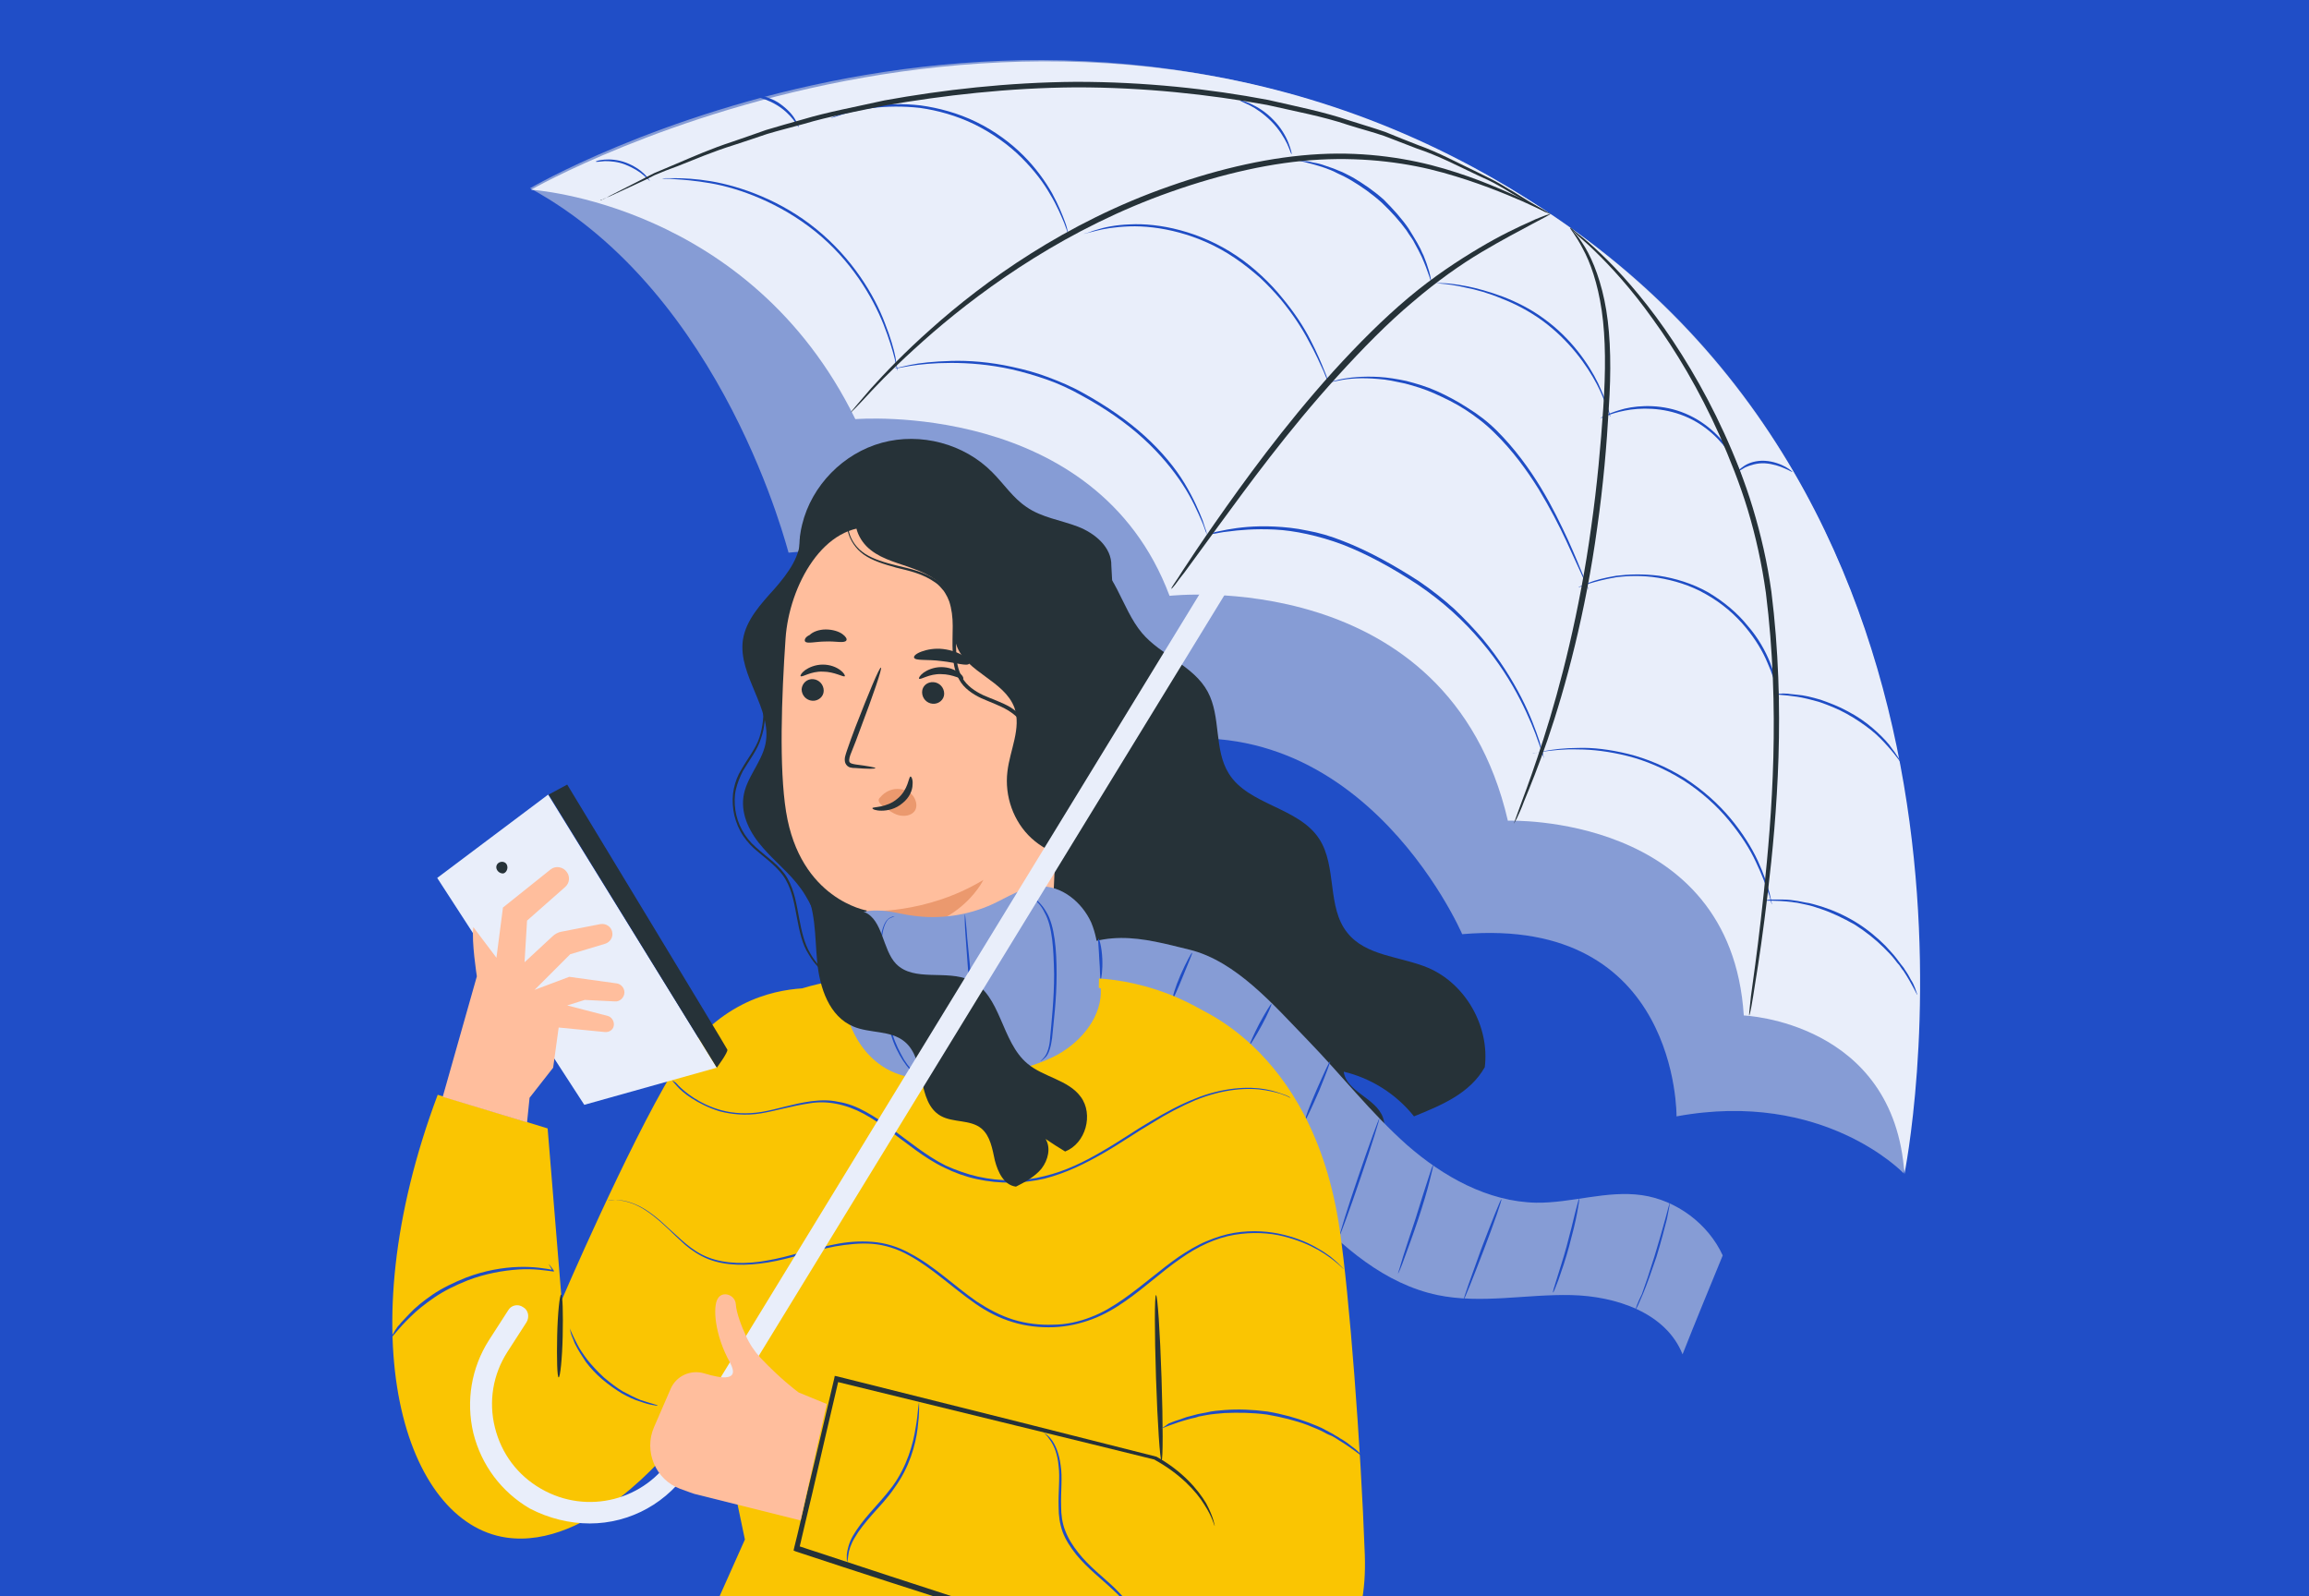 <svg width="460" height="318" viewBox="0 0 460 318" fill="none" xmlns="http://www.w3.org/2000/svg">
<rect x="0" y="0" width="460" height="318" fill="#808080" stroke="none"/>
<g clip-path="url(#clip0_106_1237)">
<rect width="460" height="318" fill="#204EC7"/>
<g clip-path="url(#clip1_106_1237)">
<path d="M105.6 37.5C105.6 37.5 207.6 -22.2 306.4 41C405.2 104.2 379.2 233.7 379.2 233.7C379.2 233.7 363.3 217 334 222.4C334 222.4 334.5 182.4 291.3 186.1C291.3 186.1 269.6 135.6 222.6 149.5C222.6 149.5 213.8 104.4 157.1 110.1C157 110.1 144.4 58.6 105.6 37.5Z" fill="#8FA6E3"/>
<g opacity="0.4">
<g opacity="0.4">
<path opacity="0.4" d="M105.6 37.5C105.6 37.5 207.6 -22.2 306.4 41C405.2 104.2 379.2 233.7 379.2 233.7C379.2 233.7 363.3 217 334 222.4C334 222.4 334.5 182.4 291.3 186.1C291.3 186.1 269.6 135.6 222.6 149.5C222.6 149.5 213.8 104.4 157.1 110.1C157 110.1 144.4 58.6 105.6 37.5Z" fill="black"/>
</g>
</g>
<path d="M295.8 212.6C296.8 204.5 292 196 284.5 192.8C279 190.5 272.1 190.5 268.4 185.8C264.3 180.7 266.4 172.6 262.8 167.1C258.7 160.8 248.7 160.4 244.8 154.1C241.8 149.3 243.3 142.8 240.6 137.8C237.8 132.6 231.3 130.6 227.5 126.1C223.3 121.1 222.2 113.1 216.3 110.4C212.9 108.8 208.8 109.6 205.6 111.5C202.4 113.4 199.9 116.2 197.4 119.1C187.5 130.4 177.6 141.6 167.8 152.9C167 153.8 166.1 154.8 165.8 156C164.8 159.3 167.8 162.3 170.2 164.8C176.1 171 179.8 179.2 180.6 187.7C181.1 193 180.8 199.3 184.9 202.7C188.1 205.3 193.1 205.2 195.9 208.3C199.9 212.7 196.7 219.8 197.7 225.7C198.7 231.2 203.5 235.2 208.5 237.7C213.5 240.2 219 241.7 223.6 244.8C228.2 247.9 232 253.4 230.8 258.8C240.8 254 250 247.6 258 240C255.6 236.5 253.2 233.1 250.9 229.6C255.1 232.2 259.3 234.9 263.6 237.5C265.3 234.5 268.6 233 271.4 231.1C274.2 229.1 276.7 225.8 275.5 222.6C274.1 218.7 268.2 217.5 267.7 213.5C273.2 214.8 278.2 218 281.7 222.4C287.1 220.2 292.8 217.9 295.8 212.6Z" fill="#263238"/>
<path d="M209.2 192.1C219.1 184.3 227.6 186.9 237 189.2C246.3 191.5 253.8 200.3 260.5 207.2C267.2 214.1 273.1 221.7 280.3 228.1C287.5 234.4 296.4 239.4 306 239.6C313.1 239.7 320.1 237.1 327.1 238.1C334 239.1 340.3 243.8 343.2 250.1C340.5 256.7 337.8 263.2 335.2 269.8C331.9 261.5 321.9 258.2 313 258C304.1 257.8 295.1 259.8 286.4 258C275.9 255.8 267.4 248.4 260.1 240.6C252.8 232.8 246.2 224.1 237.3 218.2C228.4 212.2 216.5 209.4 207 214.4" fill="#8FA6E3"/>
<g opacity="0.4">
<g opacity="0.4">
<path opacity="0.4" d="M209.2 192.1C219.1 184.3 227.6 186.9 237 189.2C246.3 191.5 253.8 200.3 260.5 207.2C267.2 214.1 273.1 221.7 280.3 228.1C287.5 234.4 296.4 239.4 306 239.6C313.1 239.7 320.1 237.1 327.1 238.1C334 239.1 340.3 243.8 343.2 250.1C340.5 256.7 337.8 263.2 335.2 269.8C331.9 261.5 321.9 258.2 313 258C304.1 257.8 295.1 259.8 286.4 258C275.9 255.8 267.4 248.4 260.1 240.6C252.8 232.8 246.2 224.1 237.3 218.2C228.4 212.2 216.5 209.4 207 214.4" fill="black"/>
</g>
</g>
<path d="M325.9 260.8C326 260.8 326.5 259.7 327.3 257.8C328.1 255.9 329 253.3 330 250.4C330.9 247.5 331.6 244.7 332.1 242.8C332.5 240.8 332.7 239.6 332.7 239.6C332.6 239.6 332.3 240.8 331.8 242.7C331.3 244.6 330.5 247.3 329.6 250.3C328.7 253.2 327.8 255.9 327.1 257.8C326.2 259.6 325.8 260.8 325.9 260.8Z" fill="#1F4DC5"/>
<path d="M309.399 257.5C309.499 257.5 309.899 256.5 310.499 254.9C311.099 253.2 311.899 250.9 312.599 248.3C313.299 245.7 313.899 243.3 314.199 241.6C314.499 239.9 314.699 238.8 314.599 238.8C314.499 238.8 314.299 239.8 313.799 241.6C313.399 243.3 312.799 245.7 312.099 248.3C311.399 250.9 310.599 253.2 310.099 254.9C309.599 256.4 309.299 257.5 309.399 257.5Z" fill="#1F4DC5"/>
<path d="M291.6 258.9C291.7 259 293.5 254.5 295.6 249C297.7 243.5 299.3 238.9 299.1 238.9C299 238.8 297.2 243.3 295.1 248.8C293.1 254.3 291.5 258.8 291.6 258.9Z" fill="#1F4DC5"/>
<path d="M278.5 253.7C278.6 253.7 279.1 252.6 279.8 250.6C280.5 248.7 281.5 246 282.5 243C283.5 240 284.3 237.3 284.8 235.3C285.3 233.3 285.6 232.1 285.5 232.1C285.4 232.1 285 233.3 284.4 235.2C283.7 237.3 282.9 239.9 282 242.8C281 245.7 280.2 248.3 279.5 250.4C278.9 252.5 278.5 253.7 278.5 253.7Z" fill="#1F4DC5"/>
<path d="M266.9 246.1C267 246.1 268.9 241 271.1 234.5C273.3 228.1 274.9 222.8 274.8 222.8C274.7 222.8 272.8 227.9 270.6 234.4C268.4 240.8 266.8 246.1 266.9 246.1Z" fill="#1F4DC5"/>
<path d="M260.1 223C260.2 223.1 261.4 220.5 262.8 217.3C264.1 214.1 265.1 211.5 265 211.4C264.9 211.3 263.7 213.9 262.3 217.1C260.9 220.3 259.9 222.9 260.1 223Z" fill="#1F4DC5"/>
<path d="M249 208.1C249.1 208.2 250.2 206.4 251.4 204.2C252.6 202 253.4 200.1 253.3 200C253.2 199.9 252.1 201.7 250.9 203.9C249.7 206.2 248.9 208.1 249 208.1Z" fill="#1F4DC5"/>
<path d="M233.7 198.9C233.8 198.9 234.7 196.9 235.7 194.4C236.7 191.9 237.6 189.9 237.5 189.8C237.4 189.7 236.3 191.7 235.2 194.2C234.1 196.7 233.5 198.8 233.7 198.9Z" fill="#1F4DC5"/>
<path d="M219.299 195.1C219.399 195.1 219.7 193.3 219.6 191C219.5 188.7 218.999 186.9 218.799 187C218.699 187 218.899 188.8 218.999 191.1C219.199 193.3 219.099 195.1 219.299 195.1Z" fill="#1F4DC5"/>
<path d="M231 289.7L245.9 205.7C231.8 194.1 216.6 194.9 216.6 194.9L167.5 195.3C167.5 195.3 164.4 195.5 159.8 196.9C153.8 197.3 142.5 199.6 134 213.6C125 228.5 111.9 259 111.9 259L109.1 224.8L87.2 218.1C69 266.6 80.7 303.3 100.8 306.3C117.5 308.8 133.7 288.5 133.7 288.5L141.8 274.6L143.6 283.8L148.4 306.7L130.9 345.9C137 345.9 141.1 346.2 148.7 345.9H242.4C241.7 338.8 232.7 329.9 232.7 329.9C226.3 318.9 228 302.3 231 289.7Z" fill="#FAC502"/>
<path d="M111.3 274.4C111.6 274.4 112 270.7 112.1 266.2C112.2 261.6 112.1 257.9 111.8 257.9C111.5 257.9 111.1 261.6 111 266.1C110.9 270.7 111 274.4 111.3 274.4Z" fill="#263238"/>
<g opacity="0.2">
<g opacity="0.2">
<g opacity="0.2">
<path opacity="0.2" d="M235.6 333C236 333.1 238 336 237.4 337.3C236.9 338.6 235.4 339.3 234 339.3C232.6 339.4 231.3 338.9 229.9 338.5C214.2 333.2 198.6 327.8 182.9 322.5C175.7 320.1 168.6 317.6 161.4 315.2C158.9 314.4 156.1 313.1 155.6 310.6C155.4 309.8 155.6 308.9 155.3 308.2C154.9 307 153.6 306.2 152.4 305.8C151.2 305.4 149.9 305.1 148.8 304.3C147.8 303.5 147 301 147.7 299.9C147.6 300.1 155.5 301 159.4 303C159.1 304.6 158.1 308.6 158.1 308.6C158.1 308.6 162.3 309.7 163.8 310.3C188.8 320.2 210.7 324.5 235.6 333Z" fill="black"/>
</g>
</g>
</g>
<path d="M109.2 158.3L142.8 212.7L116.4 220.1L87.1 174.9L109.2 158.3Z" fill="#E9EEFA"/>
<path d="M111.3 204.7L110.2 212.7L105.5 218.7L105 223.6L88.2 218.5L95 194.5C95 194.5 93.9 187.5 94.3 184.7L98.9 190.8L100.2 180.8L109.7 173.2C110.7 172.4 112.2 172.7 112.9 173.7C113.6 174.6 113.5 175.9 112.6 176.7L105 183.4L104.5 191.7L110 186.6C110.5 186.1 111.2 185.7 111.9 185.6L119.6 184.1C120.8 183.9 121.9 184.7 122 185.9C122.1 186.8 121.5 187.7 120.6 188L113.6 190.1L106.5 197.2L113.4 194.6L122.8 195.9C123.7 196 124.4 196.8 124.4 197.7C124.4 198.7 123.5 199.6 122.5 199.5L116.5 199.2L113 200.3L121.1 202.4C121.8 202.6 122.3 203.3 122.3 204.1C122.3 205 121.5 205.7 120.5 205.6L111.3 204.7Z" fill="#FFBE9D"/>
<path d="M142.8 212.7C142.8 212.7 145.1 209.6 144.9 209.1C144.7 208.6 113 156.3 113 156.3L109.3 158.3L142.8 212.7Z" fill="#263238"/>
<path d="M100.8 172C100.2 171.4 99.1 171.7 98.9 172.5C98.7 173.3 99.5 174.1 100.3 174C101 173.8 101.4 172.7 100.8 172Z" fill="#263238"/>
<path d="M236.5 200C236.5 200 261.5 207.6 266.9 245C268.8 257.9 271.1 287.7 271.9 309.8C272.4 324.3 267 332.5 258.3 335.5C253.7 337.1 248.7 336.9 244 335.5L158.4 308.9L165.8 273L230.2 290.3L228.6 263.7L236.5 200Z" fill="#FAC502"/>
<path d="M242 304C242 304 241.8 302.3 240.3 299.5C238.7 296.8 235.6 293.1 230.4 290.2C215.9 286.5 193.2 280.8 166.8 274.2L166.3 274.1L166.2 274.6C164.5 281.9 162.7 289.5 160.8 297.4C159.9 301.2 159.1 304.9 158.2 308.4L158.1 308.9L158.6 309.1C184.3 317.6 207.3 324.8 223.8 329.8C232.1 332.3 238.7 334.2 243.4 335.5C245.6 336.1 247.4 336.6 248.7 336.9C249.3 337 249.7 337.1 250.1 337.2C250.4 337.3 250.6 337.3 250.6 337.3C250.6 337.3 250.5 337.2 250.1 337.1C249.7 337 249.3 336.8 248.7 336.7C247.4 336.3 245.7 335.8 243.4 335.1C238.7 333.6 232.1 331.6 223.9 329C207.4 323.8 184.5 316.4 158.8 307.9L159.2 308.6C160 305.1 160.9 301.4 161.8 297.6C163.6 289.7 165.4 282.1 167.1 274.8L166.4 275.2C192.9 281.7 215.6 287.2 230.1 290.8H230C235.1 293.6 238.3 297.1 239.9 299.7C241.6 302.3 241.9 304 242 304Z" fill="#263238"/>
<path d="M230.3 258C230 258 230 265.4 230.3 274.5C230.6 283.6 231.1 291 231.4 291C231.7 291 231.7 283.6 231.4 274.5C231.1 265.3 230.6 257.9 230.3 258Z" fill="#263238"/>
<path d="M121.1 239.2C121.1 239.2 121.7 239.1 122.7 239.1C123.8 239.1 125.4 239.4 127.2 240.3C129 241.2 131 242.8 133.1 244.8C134.1 245.8 135.3 246.9 136.5 248C137.8 249.1 139.3 250.1 141 250.8C144.5 252.2 148.7 252.2 153 251.5C157.3 250.8 161.7 249.2 166.4 248.3C168.8 247.9 171.3 247.6 173.8 247.8C176.3 248 178.8 248.8 181.1 250.1C185.7 252.6 189.7 256.5 194.3 259.7C196.6 261.3 199.1 262.6 201.8 263.4C204.4 264.2 207.2 264.5 209.9 264.4C212.6 264.3 215.2 263.7 217.6 262.8C220 261.9 222.2 260.6 224.2 259.2C228.2 256.4 231.6 253.2 235.1 250.8C238.6 248.3 242.3 246.6 245.9 246C249.5 245.4 252.9 245.6 255.7 246.3C258.5 247 260.8 248 262.6 249C266.2 251.1 267.6 252.9 267.7 252.8C267.7 252.8 267.6 252.7 267.4 252.5C267.2 252.3 266.9 252 266.5 251.6C266.1 251.2 265.6 250.8 265 250.3C264.3 249.8 263.6 249.3 262.7 248.8C260.9 247.7 258.6 246.7 255.8 246C253 245.3 249.6 245 245.9 245.6C244.1 245.9 242.2 246.5 240.3 247.3C238.4 248.1 236.6 249.2 234.8 250.4C231.2 252.9 227.8 256 223.8 258.8C221.8 260.2 219.7 261.5 217.3 262.4C215 263.3 212.4 263.9 209.8 263.9C207.2 264 204.5 263.7 201.9 262.9C199.3 262.1 196.9 260.8 194.6 259.3C190 256.1 186.1 252.2 181.3 249.7C179 248.4 176.4 247.6 173.8 247.4C171.2 247.2 168.7 247.4 166.3 247.9C161.5 248.8 157.1 250.4 152.9 251.1C148.7 251.9 144.5 251.8 141.1 250.5C137.7 249.2 135.4 246.6 133.2 244.7C131.1 242.7 129.1 241.1 127.2 240.2C125.3 239.3 123.7 239 122.6 239.1C121.6 239 121.1 239.2 121.1 239.2Z" fill="#1F4DC5"/>
<path d="M133.901 215.2C133.901 215.2 134.001 215.3 134.101 215.5C134.301 215.7 134.501 216 134.801 216.3C135.401 217 136.401 217.9 137.801 218.8C139.201 219.7 141.101 220.7 143.401 221.4C145.701 222 148.601 222.3 151.601 221.8C154.601 221.3 157.801 220.3 161.301 219.8C164.801 219.2 168.601 220 172.101 221.9C175.601 223.8 178.801 226.5 182.401 229.1C184.201 230.4 186.001 231.6 188.101 232.6C190.101 233.6 192.301 234.4 194.601 234.9C199.201 235.9 203.801 235.8 208.101 234.8C212.401 233.7 216.201 231.8 219.701 229.8C223.201 227.8 226.301 225.6 229.401 223.8C232.401 221.9 235.301 220.4 238.101 219.2C243.701 216.9 248.701 216.6 252.101 217.2C253.801 217.5 255.001 217.8 255.901 218.2C256.301 218.3 256.601 218.5 256.801 218.6C257.001 218.7 257.101 218.7 257.101 218.7C257.101 218.7 257.001 218.6 256.801 218.5C256.601 218.4 256.301 218.2 255.901 218.1C255.101 217.8 253.801 217.3 252.101 217C248.801 216.4 243.601 216.6 238.001 218.9C235.201 220 232.201 221.6 229.201 223.4C226.101 225.2 223.001 227.4 219.501 229.4C216.101 231.4 212.301 233.3 208.101 234.3C203.901 235.4 199.301 235.4 194.801 234.4C192.601 233.9 190.401 233.1 188.401 232.2C186.401 231.2 184.601 230 182.801 228.7C179.301 226.2 176.001 223.4 172.501 221.5C170.701 220.5 168.901 219.8 167.001 219.5C166.101 219.3 165.101 219.2 164.201 219.2C163.301 219.2 162.401 219.3 161.501 219.4C157.901 219.9 154.801 221 151.801 221.5C148.801 222 146.101 221.8 143.801 221.2C141.501 220.6 139.601 219.6 138.201 218.7C136.801 217.8 135.801 216.9 135.201 216.3C134.901 216 134.701 215.7 134.501 215.6C134.001 215.3 133.901 215.2 133.901 215.2Z" fill="#1F4DC5"/>
<path d="M231.3 284.6C231.3 284.7 233.5 283.6 237.3 282.6C237.8 282.5 238.3 282.4 238.8 282.2C239.3 282.1 239.9 282 240.4 281.9C241.5 281.7 242.8 281.6 244 281.5C246.6 281.4 249.4 281.4 252.4 281.8C255.3 282.3 258.1 283 260.5 283.9C261.7 284.4 262.8 284.8 263.9 285.4C264.4 285.7 264.9 285.9 265.4 286.1C265.9 286.4 266.3 286.6 266.7 286.9C270 288.9 271.8 290.6 271.9 290.5C271.9 290.5 271.5 290.1 270.7 289.3C270.3 288.9 269.8 288.5 269.1 288C268.5 287.5 267.8 287 266.9 286.5C266.5 286.2 266 286 265.6 285.7C265.1 285.4 264.6 285.2 264.1 284.9C263.1 284.3 261.9 283.9 260.7 283.4C258.3 282.5 255.5 281.7 252.5 281.2C249.5 280.8 246.6 280.7 244 280.9C242.7 281 241.5 281.1 240.3 281.4C239.7 281.5 239.2 281.6 238.7 281.7C238.2 281.8 237.7 282 237.2 282.1C236.2 282.3 235.4 282.7 234.7 282.9C234 283.1 233.3 283.4 232.8 283.6C231.9 284.3 231.3 284.6 231.3 284.6Z" fill="#1F4DC5"/>
<path d="M207.9 285.4C207.9 285.4 208.5 285.8 209.2 286.9C210 288 210.7 289.7 210.9 292.1C211.2 294.4 210.8 297.2 210.9 300.3C210.9 301.9 211.1 303.5 211.7 305.2C212.3 306.8 213.3 308.3 214.4 309.7C216.7 312.5 219.5 314.6 221.7 316.7C224 318.8 225.8 320.9 226.7 323.1C227.7 325.2 227.9 327.1 227.9 328.4C227.8 329.7 227.6 330.4 227.6 330.4C227.6 330.4 227.7 330.2 227.8 329.9C227.9 329.6 228 329.1 228.1 328.4C228.2 327.1 228 325.1 227 322.9C226.1 320.7 224.2 318.5 222 316.3C219.7 314.1 217 312.1 214.8 309.3C213.7 307.9 212.8 306.5 212.2 304.9C211.6 303.4 211.4 301.7 211.4 300.2C211.3 297.1 211.7 294.3 211.3 291.9C211 289.5 210.2 287.7 209.4 286.7C208.6 285.7 207.9 285.4 207.9 285.4Z" fill="#1F4DC5"/>
<path d="M168.801 311.2C168.801 311.2 168.901 310.7 169.001 309.8C169.101 308.9 169.501 307.6 170.301 306.3C171.101 304.9 172.301 303.4 173.701 301.8C175.101 300.2 176.801 298.5 178.201 296.4C181.201 292.3 182.401 287.8 182.801 284.6C183.001 283 183.101 281.7 183.101 280.7C183.101 279.8 183.101 279.3 183.101 279.3C183.101 279.3 183.001 279.8 182.901 280.7C182.801 281.6 182.701 282.9 182.401 284.5C181.901 287.7 180.701 292.1 177.801 296.1C176.301 298.1 174.701 299.8 173.301 301.4C171.901 303 170.701 304.6 169.901 306C169.101 307.4 168.801 308.8 168.701 309.7C168.701 310.2 168.701 310.5 168.701 310.8C168.801 311.1 168.801 311.2 168.801 311.2Z" fill="#1F4DC5"/>
<path d="M113.5 264.6C113.5 264.6 113.601 264.9 113.701 265.5C113.801 265.8 113.9 266.2 114.1 266.6C114.3 267 114.401 267.5 114.701 268C115.201 269 115.901 270.1 116.701 271.3C117.601 272.5 118.7 273.7 120 274.8C121.3 275.9 122.6 276.8 123.9 277.6C125.2 278.3 126.4 278.9 127.5 279.2C128.6 279.6 129.4 279.8 130 279.9C130.6 280 131 280.1 131 280C131 279.9 129.7 279.6 127.6 278.9C126.6 278.5 125.4 277.9 124.1 277.2C122.9 276.5 121.6 275.5 120.3 274.4C119.1 273.3 118 272.1 117.1 271C116.2 269.8 115.5 268.8 115 267.8C114 265.9 113.5 264.6 113.5 264.6Z" fill="#1F4DC5"/>
<path d="M78 266.4C78.1 266.5 79.3 264.7 81.8 262.3C83 261.1 84.6 259.8 86.5 258.5C88.4 257.2 90.6 256.1 93.1 255.1C96.7 253.7 100.3 253.1 103.3 252.9C106.3 252.7 108.7 253.1 110.2 253.3H110.4L110.3 253.1C109.7 252.2 109.3 251.8 109.3 251.8C109.3 251.8 109.6 252.3 110.1 253.2L110.2 253C108.7 252.7 106.3 252.3 103.3 252.4C100.2 252.5 96.6 253.1 92.9 254.5C90.4 255.5 88.1 256.6 86.2 257.9C84.3 259.2 82.7 260.5 81.5 261.8C80.9 262.4 80.4 263 79.9 263.5C79.7 263.8 79.5 264 79.3 264.2C79.1 264.4 79 264.7 78.8 264.9C78.2 265.9 77.9 266.4 78 266.4Z" fill="#1F4DC5"/>
<path d="M159.4 106.6C159.7 110.6 157 114.2 154.3 117.3C151.6 120.3 148.6 123.5 148 127.5C147 134.6 153.9 141.2 152.5 148.2C151.7 152 148.6 155 148.1 158.8C147.6 162.5 149.5 166.1 152 168.9C154.4 171.7 157.4 174 159.6 177.1C161.9 180.3 163.1 184.1 164.8 187.6C166.4 191.2 168.6 194.7 172.1 196.6C177.3 199.4 184.5 198.1 188.5 202.4C192.3 206.6 191.1 214.3 195.9 217.5" fill="#263238"/>
<path d="M221.4 112.7C221.5 109 218.1 106.2 214.7 104.9C211.3 103.6 207.5 103.1 204.5 101C201.8 99.2 200 96.4 197.7 94.1C192.1 88.4 183.4 86.1 175.7 88.2C168 90.3 161.7 96.7 159.8 104.5C158.5 109.7 159.4 115.9 163.5 119.3C168.3 123.3 175.3 122.4 181.5 121.2C187.6 119.9 194.5 118.7 199.6 122.3C202.7 124.5 204.4 128 206.3 131.2C208.2 134.5 210.5 137.8 214.1 139C217.7 140.2 222.5 138.1 222.6 134.3" fill="#263238"/>
<path d="M207 113.5C210.2 113.8 212.5 116.5 212.5 119.7L208.8 202.4C208.6 212.2 194.5 212.9 184.1 212.6V211.6C173.5 211.4 173 212 172.9 202.7C172.7 187.2 172.7 181.3 172.7 181.4C172.7 181.4 159.4 179.2 156.6 161.7C155.2 153 155.7 138.8 156.5 127.2C157.2 116.8 164.1 103.9 174.5 105.1L207 113.5Z" fill="#FFBE9D"/>
<path d="M159.7 137.3C159.7 138.5 160.6 139.5 161.8 139.6C163 139.7 164.1 138.8 164.1 137.6C164.1 136.4 163.2 135.4 162 135.3C160.8 135.2 159.8 136.1 159.7 137.3Z" fill="#263238"/>
<path d="M159.5 134.7C159.8 135 161.5 133.7 163.9 133.8C166.3 133.8 168.1 135 168.3 134.7C168.4 134.6 168.1 134 167.4 133.5C166.6 132.9 165.4 132.4 163.9 132.4C162.4 132.4 161.1 133 160.4 133.5C159.6 134.1 159.4 134.6 159.5 134.7Z" fill="#263238"/>
<path d="M183.7 137.9C183.7 139.1 184.6 140.1 185.8 140.2C187 140.3 188.1 139.4 188.1 138.2C188.1 137 187.2 136 186 135.9C184.7 135.8 183.7 136.7 183.7 137.9Z" fill="#263238"/>
<path d="M183.1 135.2C183.4 135.5 185.1 134.2 187.5 134.3C189.9 134.3 191.7 135.5 191.9 135.2C192 135.1 191.8 134.5 191 134C190.2 133.4 189 132.9 187.5 132.9C186 132.9 184.7 133.5 184 134C183.2 134.6 183 135.1 183.1 135.2Z" fill="#263238"/>
<path d="M174.4 153C174.4 152.9 172.9 152.6 170.5 152.3C169.9 152.2 169.3 152.1 169.2 151.7C169.1 151.3 169.3 150.6 169.6 149.9C170.2 148.4 170.8 146.9 171.4 145.2C173.9 138.6 175.8 133.1 175.5 133C175.2 132.9 173 138.2 170.4 144.9C169.8 146.5 169.2 148.1 168.7 149.6C168.5 150.3 168.1 151.1 168.4 152C168.6 152.5 169 152.8 169.4 152.9C169.8 153 170.1 153 170.4 153C172.8 153.2 174.4 153.2 174.4 153Z" fill="#263238"/>
<path d="M172.6 181.5C172.6 181.5 184.3 182.3 195.9 175.3C195.9 175.3 190.2 187.3 172.8 185.6L172.6 181.5Z" fill="#EB996E"/>
<path d="M175.4 158.8C176.3 157.7 177.8 157 179.3 157.2C180.3 157.3 181.4 157.8 182 158.7C182.6 159.6 182.8 160.8 182.2 161.6C181.5 162.5 180.2 162.7 179 162.4C177.9 162.1 176.9 161.3 175.9 160.6C175.6 160.4 175.4 160.2 175.2 159.9C175 159.6 175 159.2 175.2 159" fill="#EB996E"/>
<path d="M181.4 154.7C181 154.7 181 157.3 178.8 159.1C176.6 161 173.8 160.7 173.8 161C173.8 161.2 174.4 161.5 175.6 161.5C176.8 161.5 178.4 161.2 179.8 160C181.2 158.9 181.8 157.4 181.8 156.3C181.9 155.4 181.6 154.7 181.4 154.7Z" fill="#263238"/>
<path d="M182.1 131C182.3 131.7 184.7 131.3 187.6 131.7C190.4 132 192.7 132.8 193.1 132.2C193.3 131.9 192.9 131.3 192 130.7C191.1 130.1 189.6 129.5 187.9 129.3C186.2 129.1 184.7 129.4 183.6 129.8C182.5 130.2 182 130.7 182.1 131Z" fill="#263238"/>
<path d="M160.4 127.8C160.8 128.3 162.5 127.8 164.5 127.8C166.5 127.7 168.2 128.2 168.6 127.6C168.8 127.3 168.5 126.8 167.8 126.3C167.1 125.8 165.9 125.4 164.5 125.4C163.1 125.4 161.9 125.9 161.3 126.5C160.4 126.9 160.2 127.5 160.4 127.8Z" fill="#263238"/>
<path d="M218.9 196.8C219 192.4 219.1 187.9 217.4 183.8C215.6 179.8 211.5 176.3 206.9 176.6C203.6 176.8 200.8 178.7 197.8 180.1C192.8 182.4 187.1 183.2 181.7 182.4C179.4 182.1 177.2 181.4 174.9 181.4C172.6 181.3 170.1 182 168.6 183.6C166.8 185.6 166.9 188.5 167.1 191.1C167.4 195.2 167.7 199.3 169 203.1C170.3 207 172.7 210.6 176.4 212.8C181.5 215.8 188.1 215.3 194.2 214.5C199.9 213.8 205.7 212.8 210.7 210.1C215.7 207.3 219.6 202.3 219.3 196.9" fill="#8FA6E3"/>
<g opacity="0.4">
<g opacity="0.4">
<path opacity="0.4" d="M218.9 196.8C219 192.4 219.1 187.9 217.4 183.8C215.6 179.8 211.5 176.3 206.9 176.6C203.6 176.8 200.8 178.7 197.8 180.1C192.8 182.4 187.1 183.2 181.7 182.4C179.4 182.1 177.2 181.4 174.9 181.4C172.6 181.3 170.1 182 168.6 183.6C166.8 185.6 166.9 188.5 167.1 191.1C167.4 195.2 167.7 199.3 169 203.1C170.3 207 172.7 210.6 176.4 212.8C181.5 215.8 188.1 215.3 194.2 214.5C199.9 213.8 205.7 212.8 210.7 210.1C215.7 207.3 219.6 202.3 219.3 196.9" fill="black"/>
</g>
</g>
<path d="M207.3 211.4C207.3 211.4 207.4 211.4 207.6 211.2C207.8 211.1 208.1 210.8 208.4 210.5C209 209.8 209.4 208.4 209.6 206.8C209.9 203.6 210.5 199.1 210.5 194.1C210.5 191.6 210.4 189.2 210.1 187.1C209.8 185 209.3 183 208.4 181.6C207.6 180.2 206.5 179.2 205.8 178.8C205.4 178.6 205.1 178.4 204.9 178.3C204.7 178.2 204.5 178.2 204.5 178.2C204.5 178.2 205 178.4 205.7 178.9C206.4 179.4 207.4 180.3 208.1 181.8C209.7 184.6 209.9 189.2 210 194.1C210 199 209.5 203.5 209.2 206.8C209.1 208.4 208.7 209.7 208.2 210.4C207.7 211.1 207.2 211.4 207.3 211.4Z" fill="#1F4DC5"/>
<path d="M195.5 214.7C195.5 214.7 195.5 214.2 195.4 213.4C195.3 212.5 195.2 211.3 195 209.9C194.7 207 194.2 202.9 193.8 198.5C193.4 194 193 190 192.7 187C192.6 185.6 192.5 184.5 192.4 183.5C192.3 182.7 192.3 182.2 192.2 182.2C192.2 182.2 192.2 182.7 192.2 183.5C192.2 184.3 192.3 185.5 192.4 187C192.6 189.9 192.9 194 193.3 198.5C193.7 203 194.3 207 194.7 209.9C194.9 211.4 195.1 212.5 195.2 213.3C195.4 214.3 195.5 214.7 195.5 214.7Z" fill="#1F4DC5"/>
<path d="M178.2 182.6C178.2 182.6 178.1 182.6 177.8 182.6C177.6 182.7 177.2 182.8 176.9 183.1C176.2 183.7 175.7 185.1 175.5 186.7C175.2 188.3 175.2 190.3 175.3 192.4C175.4 194.5 175.8 196.9 176.1 199.3C176.4 201.7 176.9 204.1 177.5 206.1C178.1 208.2 179 209.9 179.9 211.3C180.8 212.7 181.7 213.6 182.4 214.2C182.7 214.5 183 214.7 183.2 214.8C183.4 214.9 183.5 215 183.5 215C183.6 214.9 181.8 213.8 180.1 211.1C179.3 209.7 178.4 208 177.8 206C177.2 204 176.8 201.7 176.4 199.2C176.1 196.8 175.7 194.4 175.6 192.3C175.4 190.2 175.4 188.3 175.7 186.7C175.9 185.1 176.3 183.9 176.9 183.2C177.6 182.6 178.2 182.7 178.2 182.6Z" fill="#1F4DC5"/>
<path d="M172.2 181.7C175.9 183.2 175.8 189.2 178.5 192C182.1 195.7 188.6 193.1 193.3 195.3C199.5 198.2 199.4 207.5 204.7 211.9C207.9 214.6 212.8 215.1 215.3 218.5C217.9 222 216.3 227.8 212.2 229.4C210.9 228.6 209.6 227.8 208.3 226.9C209.4 228.7 208.8 231.1 207.5 232.8C206.2 234.4 204.2 235.5 202.4 236.4C200 236.1 198.8 233.5 198.2 231.2C197.7 228.9 197.3 226.3 195.5 224.8C193.3 223 189.9 223.7 187.4 222.3C182.5 219.5 184.6 211.1 180.2 207.5C177.4 205.2 173.3 205.9 170 204.5C165.2 202.5 163.3 196.8 162.8 191.6C162.3 186.5 162.6 181 160 176.5" fill="#263238"/>
<path d="M219.1 170.8C214.3 171.8 209.1 170.3 205.5 167C201.9 163.7 200.1 158.6 200.7 153.7C201.2 149.4 203.5 145.1 202.1 141C200.1 135.6 192.6 134 190.6 128.7C189.4 125.6 190.5 122 189.2 118.9C188 116 185 114.4 182 113.3C179.1 112.2 175.9 111.5 173.5 109.6C171 107.7 169.5 104.1 171.1 101.4C184.1 103 196.9 106.1 209.2 110.6C212 111.7 215 112.9 216.7 115.5C218.5 118.2 218.4 121.6 218.2 124.8C217.5 140.4 216.7 156.1 216 171.7" fill="#263238"/>
<path d="M228.5 185.3C228.5 185.3 228.6 184.9 228.6 184.1C228.6 183.3 228.4 182.2 227.9 180.8C227.4 179.4 226.4 177.9 225 176.4C223.6 174.9 221.6 173.5 219.3 172.2C217 170.9 214.4 169.8 211.8 168.2C209.2 166.7 206.6 164.6 204.9 161.7C204.1 160.2 203.5 158.5 203.6 156.8C203.6 155 204 153.2 204.4 151.4C204.8 149.6 205.2 147.6 204.8 145.6C204.6 144.6 204.2 143.7 203.6 142.9C203 142.1 202.2 141.5 201.3 140.9C199.6 139.9 197.7 139.3 195.9 138.5C194.2 137.7 192.6 136.6 191.7 135C190.8 133.4 190.5 131.6 190.5 129.8C190.4 128 190.5 126.3 190.5 124.5C190.5 122.8 190.3 121.1 189.7 119.5C189.5 119.1 189.4 118.7 189.2 118.4C189 118 188.8 117.7 188.5 117.4C188 116.8 187.4 116.2 186.8 115.7C184.2 113.9 181.3 113.3 178.8 112.7C176.3 112.1 174 111.4 172.3 110.3C170.6 109.2 169.6 107.6 169.2 106.2C168.8 104.8 168.9 103.7 169.1 103C169.3 102.3 169.6 102 169.6 101.9C169.6 101.9 169.3 102.2 169 102.9C168.7 103.6 168.6 104.8 169 106.2C169.4 107.6 170.4 109.3 172.1 110.5C173.8 111.7 176.1 112.4 178.6 113.1C181.1 113.7 183.9 114.3 186.4 116.1C187 116.5 187.5 117.1 188 117.7C188.2 118 188.4 118.3 188.6 118.7C188.8 119 188.9 119.4 189.1 119.8C189.6 121.3 189.8 123 189.8 124.7C189.8 126.4 189.7 128.2 189.8 130C189.9 131.8 190.1 133.7 191.1 135.4C192 137.1 193.8 138.3 195.5 139.1C197.3 139.9 199.1 140.5 200.8 141.5C201.6 142 202.4 142.6 203 143.3C203.6 144 204 144.9 204.1 145.8C204.5 147.6 204.1 149.5 203.7 151.3C203.3 153.1 202.9 154.9 202.9 156.8C202.9 158.6 203.4 160.4 204.3 161.9C206.1 164.9 208.8 167 211.4 168.6C214.1 170.1 216.7 171.3 219 172.5C221.3 173.7 223.2 175.1 224.6 176.5C226 178 227 179.5 227.6 180.8C228.2 182.1 228.3 183.2 228.4 184C228.5 184.9 228.5 185.3 228.5 185.3Z" fill="#263238"/>
<path d="M177.8 197.2C177.8 197.1 176.6 197.5 174.4 197.5C172.2 197.5 169 196.8 165.7 194.6C164.1 193.5 162.5 191.9 161.4 189.9C160.2 187.9 159.7 185.5 159.2 182.9C158.7 180.3 158.3 177.5 156.9 175C155.4 172.4 152.8 170.8 150.6 168.8C148.3 166.8 146.9 164.1 146.5 161.4C146.3 160 146.3 158.6 146.6 157.3C146.9 156 147.4 154.8 148 153.6C149.3 151.4 150.9 149.4 151.6 147.1C152.4 144.9 152.5 142.6 152.3 140.6C151.9 136.6 150.7 133.6 149.9 131.5C149.5 130.5 149.1 129.7 148.9 129.2C148.7 128.7 148.5 128.4 148.5 128.4C148.5 128.4 148.6 128.7 148.8 129.2C149 129.8 149.3 130.6 149.7 131.6C150.4 133.7 151.6 136.7 152 140.6C152.2 142.5 152 144.7 151.3 146.9C150.6 149.1 149 151 147.7 153.3C147 154.4 146.5 155.7 146.2 157.1C145.9 158.5 145.9 159.9 146.1 161.4C146.3 162.8 146.8 164.3 147.5 165.6C148.2 166.9 149.2 168.1 150.3 169.1C152.6 171.1 155.1 172.8 156.5 175.2C157.9 177.6 158.3 180.4 158.8 183C159.3 185.6 159.8 188.1 161.1 190.1C162.3 192.2 163.9 193.7 165.6 194.8C168.9 197.1 172.3 197.7 174.5 197.6C175.1 197.6 175.6 197.6 176 197.5C176.4 197.5 176.8 197.4 177.1 197.3C177.5 197.3 177.8 197.3 177.8 197.2Z" fill="#263238"/>
<path d="M117.5 303.5C125.5 303.5 133.2 299.4 137.7 292.1L261.6 89.7C262.2 88.7 261.9 87.3 260.9 86.7C259.9 86.1 258.5 86.4 257.9 87.4L134.1 289.9C128.6 298.9 117 301.9 107.8 296.6C103.1 293.9 99.9 289.6 98.6 284.4C97.3 279.2 98.2 273.8 101.1 269.3L104.9 263.4C105.5 262.4 105.3 261 104.2 260.4C103.2 259.7 101.8 260 101.2 261.1L97.4 267C93.9 272.5 92.8 279.1 94.3 285.5C95.9 291.9 99.9 297.2 105.5 300.5C109.3 302.5 113.5 303.5 117.5 303.5Z" fill="#E9EEFA"/>
<path d="M105.8 37.8C105.8 37.8 149.3 40.4 170.4 83.5C170.4 83.5 218.3 79.5 233 118.7C233 118.7 288.5 112.4 300.4 163.5C300.4 163.5 344.8 161.9 347.4 202.3C347.4 202.3 377.4 203.5 379.4 233.9C379.4 233.9 404.6 109.8 311.9 44.7C213.9 -24.1 105.8 37.8 105.8 37.8Z" fill="#E9EEFA"/>
<path d="M159.5 302.9L164.7 279.7L159.1 277.4C158.3 276.8 155.4 274.6 151.5 270.5C150.3 269.2 149.3 267.7 148.6 266.1C147.7 264.2 146.7 261.5 146.6 259.9C146.5 257.9 143.9 257.1 143 258.7C142 260.2 142.3 265.8 145.4 271.4C147.5 275.2 143.9 274.7 140.3 273.6C137.6 272.8 134.7 274.1 133.6 276.7L130.3 284.3C128.2 289.1 130.6 294.8 135.5 296.6C137.1 297.2 138.3 297.6 138.3 297.6L159.5 302.9Z" fill="#FFBE9D"/>
<path d="M353.6 138.3C353.6 138.4 355.3 138.4 358 138.8C359.3 139 360.9 139.4 362.6 139.9C364.3 140.5 366.1 141.2 367.9 142.2C369.7 143.2 371.3 144.3 372.7 145.4C374.1 146.5 375.2 147.7 376.1 148.7C377.9 150.7 378.8 152.2 378.9 152.1C378.9 152.1 378.7 151.7 378.3 151.1C378.1 150.8 377.8 150.4 377.5 149.9C377.2 149.5 376.8 149 376.4 148.4C375.5 147.3 374.4 146.2 373 145C371.6 143.8 370 142.7 368.1 141.7C366.3 140.7 364.4 140 362.7 139.4C361 138.9 359.4 138.5 358 138.4C357.3 138.3 356.7 138.3 356.2 138.2C355.7 138.2 355.2 138.1 354.8 138.2C354 138.2 353.6 138.2 353.6 138.3Z" fill="#1F4DC5"/>
<path d="M314.5 117C314.5 117 315.2 116.8 316.5 116.3C317.8 115.9 319.6 115.4 322 115C324.4 114.7 327.2 114.6 330.3 115.1C333.4 115.6 336.8 116.6 339.9 118.4C343.1 120.2 345.7 122.5 347.7 124.9C349.7 127.3 351.2 129.8 352.1 132C353.1 134.2 353.6 136 353.9 137.4C354.2 138.7 354.3 139.4 354.4 139.4C354.4 139.4 354.4 139.2 354.4 138.9C354.3 138.6 354.3 138 354.2 137.4C354 136.1 353.5 134.2 352.6 131.9C351.7 129.7 350.3 127.1 348.2 124.7C346.2 122.2 343.5 119.9 340.3 118C337.1 116.2 333.7 115.2 330.5 114.7C327.3 114.3 324.4 114.4 322 114.7C319.6 115.1 317.7 115.6 316.5 116.1C315.9 116.3 315.4 116.6 315.1 116.7C314.6 116.9 314.5 116.9 314.5 117Z" fill="#1F4DC5"/>
<path d="M264 76.4C264 76.5 265 76.1 266.8 75.8C268.6 75.4 271.3 75.2 274.6 75.5C276.3 75.6 278 76 279.9 76.4C281.8 76.9 283.8 77.5 285.8 78.4C287.8 79.3 289.9 80.3 291.9 81.6C293.9 82.9 295.9 84.4 297.7 86.2C301.3 89.7 304.2 93.7 306.5 97.4C308.8 101.2 310.6 104.7 312 107.7C313.4 110.7 314.5 113.2 315.3 114.9C315.7 115.7 316 116.4 316.2 116.9C316.4 117.3 316.5 117.6 316.5 117.6C316.5 117.6 316.4 117.3 316.3 116.9C316.1 116.4 315.8 115.7 315.5 114.9C314.8 113.2 313.8 110.7 312.4 107.6C311 104.6 309.3 101 307 97.2C304.7 93.4 301.8 89.4 298.2 85.8C296.4 84 294.4 82.5 292.3 81.2C290.3 79.9 288.2 78.8 286.2 77.9C284.2 77 282.1 76.4 280.2 75.9C278.3 75.5 276.5 75.2 274.8 75.1C271.5 74.9 268.7 75.2 266.9 75.6C266 75.8 265.3 76 264.8 76.2C264.3 76.3 264 76.4 264 76.4Z" fill="#1F4DC5"/>
<path d="M215.9 46.6C215.9 46.6 216.8 46.4 218.3 46C219.8 45.6 222.1 45.2 225 45.1C230.7 44.9 238.8 46.5 246 51.4C247.8 52.6 249.5 54 251 55.3C252.5 56.7 253.9 58.2 255.1 59.6C257.5 62.5 259.4 65.4 260.7 67.9C262.1 70.4 263 72.5 263.7 74C264 74.7 264.2 75.3 264.4 75.7C264.6 76.1 264.7 76.3 264.7 76.3C264.7 76.3 264.7 76.1 264.5 75.7C264.4 75.3 264.2 74.7 263.9 74C263.3 72.5 262.4 70.3 261.1 67.8C259.8 65.2 257.9 62.3 255.5 59.4C254.3 57.9 252.9 56.4 251.4 55C249.9 53.6 248.2 52.2 246.4 51C239 46 230.8 44.4 225.1 44.7C222.2 44.8 219.9 45.3 218.4 45.8C217.6 46 217 46.3 216.6 46.4C216.1 46.5 215.9 46.6 215.9 46.6Z" fill="#1F4DC5"/>
<path d="M165.6 23.5C165.6 23.5 166.4 23.3 167.8 22.8C169.2 22.4 171.3 21.8 174 21.5C176.6 21.2 179.8 21.1 183.3 21.5C186.8 22 190.5 23 194.2 24.8C197.8 26.6 201 28.9 203.5 31.4C206 33.9 207.9 36.4 209.2 38.7C210.6 41 211.4 43 212 44.4C212.5 45.8 212.8 46.6 212.8 46.6C212.8 46.6 212.8 46.4 212.7 46C212.6 45.6 212.5 45.1 212.2 44.3C211.7 42.9 210.9 40.9 209.6 38.5C208.3 36.2 206.4 33.5 203.9 31C201.4 28.5 198.2 26.1 194.5 24.3C190.8 22.5 187 21.5 183.4 21C179.9 20.6 176.6 20.7 174 21.1C171.3 21.5 169.2 22.1 167.8 22.6C167.1 22.8 166.6 23.1 166.2 23.2C165.7 23.4 165.5 23.5 165.6 23.5Z" fill="#1F4DC5"/>
<path d="M148.8 19C148.8 19.1 149.5 19.1 150.6 19.3C151.7 19.5 153.2 20 154.7 20.9C156.2 21.8 157.3 22.9 158 23.8C158.7 24.7 159 25.3 159.1 25.3C159.2 25.3 158.9 24.6 158.3 23.6C157.7 22.6 156.5 21.4 155 20.4C153.5 19.5 151.8 19 150.7 18.9C149.5 18.9 148.8 19 148.8 19Z" fill="#1F4DC5"/>
<path d="M351.4 179.4C351.4 179.5 353.6 179.3 357 179.7C357.4 179.8 357.9 179.8 358.3 179.9C358.8 180 359.2 180.1 359.7 180.2C360.7 180.4 361.7 180.7 362.8 181.1C364.9 181.8 367.2 182.9 369.5 184.2C371.7 185.6 373.7 187.2 375.3 188.8C376.1 189.6 376.9 190.4 377.5 191.2C377.8 191.6 378.1 192 378.4 192.3C378.7 192.7 378.9 193.1 379.2 193.4C381.1 196.3 381.9 198.3 382 198.2C382 198.2 381.8 197.7 381.5 196.8C381.3 196.3 381.1 195.8 380.7 195.2C380.4 194.6 380 193.9 379.5 193.2C379.3 192.8 379 192.5 378.7 192.1C378.4 191.7 378.1 191.3 377.8 190.9C377.2 190.1 376.4 189.3 375.6 188.4C374 186.8 372 185.1 369.7 183.7C367.4 182.3 365.1 181.3 362.9 180.6C361.8 180.3 360.7 179.9 359.7 179.8C359.2 179.7 358.7 179.6 358.2 179.5C357.7 179.4 357.3 179.4 356.8 179.3C355.9 179.2 355.1 179.2 354.5 179.2C353.8 179.2 353.2 179.2 352.7 179.2C351.9 179.3 351.4 179.4 351.4 179.4Z" fill="#1F4DC5"/>
<path d="M305.3 150.1C305.3 150.1 305.5 150.1 305.9 150C306.3 149.9 306.9 149.8 307.7 149.7C309.3 149.5 311.5 149.2 314.4 149.3C317.2 149.3 320.6 149.7 324.2 150.6C327.8 151.5 331.6 153.1 335.3 155.4C338.9 157.7 342 160.5 344.4 163.4C346.8 166.3 348.6 169.1 349.8 171.7C351 174.2 351.8 176.4 352.3 177.9C352.6 178.6 352.7 179.3 352.8 179.6C352.9 180 353 180.2 353 180.2C353 180.2 353 180 352.9 179.6C352.8 179.2 352.7 178.6 352.5 177.8C352.1 176.3 351.4 174.1 350.2 171.5C349 168.9 347.2 166 344.8 163.1C342.4 160.2 339.3 157.4 335.6 155C331.9 152.7 328 151.1 324.4 150.2C320.7 149.3 317.3 148.9 314.5 149C311.7 149 309.4 149.3 307.8 149.6C307 149.7 306.4 149.9 306 150C305.5 150 305.3 150.1 305.3 150.1Z" fill="#1F4DC5"/>
<path d="M241.2 106.4C241.2 106.4 241.5 106.4 242.1 106.3C242.7 106.2 243.5 106 244.6 105.9C246.8 105.6 250 105.3 254 105.5C256 105.6 258.1 105.9 260.4 106.4C262.7 106.9 265.1 107.6 267.5 108.5C272.4 110.4 277.5 113.2 282.5 116.5C285 118.2 287.3 120 289.4 121.9C291.5 123.8 293.4 125.8 295.1 127.8C298.5 131.8 301 135.8 302.8 139.3C304.6 142.8 305.8 145.8 306.5 147.9C306.9 148.9 307.1 149.8 307.3 150.3C307.5 150.9 307.6 151.1 307.6 151.1C307.6 151.1 307.5 150.8 307.4 150.2C307.2 149.6 307 148.8 306.7 147.7C306 145.6 304.9 142.5 303.1 139C301.3 135.5 298.8 131.4 295.4 127.3C293.7 125.3 291.8 123.3 289.7 121.3C287.6 119.4 285.2 117.5 282.7 115.8C277.6 112.5 272.5 109.7 267.6 107.8C265.1 106.8 262.7 106.1 260.4 105.7C258.1 105.2 255.9 105 253.9 104.9C249.9 104.7 246.7 105.1 244.5 105.5C243.4 105.7 242.6 105.9 242 106C241.5 106.3 241.2 106.4 241.2 106.4Z" fill="#1F4DC5"/>
<path d="M178.3 73.4C178.3 73.4 178.6 73.4 179.1 73.3C179.6 73.2 180.3 73.1 181.3 72.9C183.2 72.6 186 72.3 189.5 72.3C193 72.3 197.1 72.6 201.6 73.6C203.8 74.1 206.2 74.8 208.5 75.6C210.8 76.4 213.2 77.5 215.5 78.8C220.1 81.3 224.3 84.2 227.7 87.3C231.1 90.4 233.7 93.6 235.6 96.5C237.5 99.4 238.6 102 239.4 103.8C239.8 104.7 240 105.4 240.2 105.9C240.4 106.4 240.5 106.6 240.5 106.6C240.5 106.6 240.4 106.3 240.3 105.8C240.1 105.3 239.9 104.6 239.6 103.7C238.9 101.9 237.8 99.3 236 96.3C234.2 93.3 231.5 90 228.1 86.9C224.7 83.8 220.5 80.9 215.8 78.3C213.5 77 211.1 76 208.7 75.1C206.3 74.2 204 73.6 201.7 73.1C197.2 72.1 193 71.8 189.5 71.9C186 72 183.2 72.3 181.3 72.7C180.3 72.9 179.6 73.1 179.1 73.2C178.6 73.3 178.3 73.3 178.3 73.4Z" fill="#1F4DC5"/>
<path d="M131.9 35.6C131.9 35.6 132.1 35.6 132.6 35.6C133 35.6 133.7 35.6 134.5 35.7C136.2 35.8 138.6 36 141.5 36.5C147.3 37.5 155.3 40.4 162.4 46.1C169.5 51.8 173.8 59.1 176 64.6C177.1 67.4 177.8 69.7 178.2 71.3C178.4 72.1 178.5 72.7 178.6 73.2C178.7 73.6 178.8 73.9 178.8 73.8C178.8 73.8 178.8 73.6 178.7 73.1C178.6 72.7 178.5 72 178.4 71.2C178.1 69.6 177.4 67.2 176.3 64.4C174.2 58.8 169.8 51.5 162.7 45.7C155.6 39.9 147.5 37.1 141.6 36.1C138.6 35.6 136.2 35.5 134.5 35.5C133.7 35.5 133 35.5 132.6 35.5C132.2 35.5 131.9 35.6 131.9 35.6Z" fill="#1F4DC5"/>
<path d="M118.7 32.2C118.7 32.3 119.4 32.2 120.5 32.1C121.6 32.1 123.1 32.2 124.6 32.8C126.1 33.4 127.4 34.2 128.2 34.9C129 35.6 129.5 36.1 129.5 36.1C129.5 36.1 129.2 35.5 128.4 34.7C127.6 33.9 126.3 33 124.7 32.4C123.1 31.8 121.5 31.7 120.4 31.8C119.3 31.9 118.7 32.1 118.7 32.2Z" fill="#1F4DC5"/>
<path d="M346.2 93.9C346.3 94 346.8 93.6 347.7 93.1C348.6 92.7 350.1 92.2 351.6 92.3C353.2 92.4 354.6 92.9 355.5 93.3C356.5 93.7 357 94.1 357.1 94C357.1 94 356.6 93.5 355.7 93C354.8 92.5 353.3 91.9 351.6 91.8C349.9 91.7 348.4 92.2 347.5 92.8C346.6 93.4 346.1 93.9 346.2 93.9Z" fill="#1F4DC5"/>
<path d="M318.9 83.3C318.9 83.4 320.6 82.4 323.7 81.8C326.7 81.2 331.2 81.1 335.6 82.9C340 84.7 343.1 88 344.7 90.6C346.4 93.2 346.9 95.1 347 95.1C347 95.1 346.9 94.6 346.6 93.8C346.3 93 345.8 91.8 345 90.4C343.4 87.7 340.3 84.3 335.8 82.4C331.3 80.5 326.7 80.7 323.7 81.4C322.2 81.8 321 82.2 320.2 82.6C319.3 83 318.9 83.2 318.9 83.3Z" fill="#1F4DC5"/>
<path d="M285.1 56.3C285.1 56.3 285.8 56.4 287 56.5C288.2 56.6 289.9 56.8 292 57.3C294.1 57.7 296.6 58.4 299.2 59.5C301.8 60.5 304.7 62 307.3 63.9C312.6 67.8 316.1 72.7 318.1 76.5C319.1 78.4 319.7 80 320.1 81.2C320.5 82.3 320.7 83 320.8 83C320.8 83 320.8 82.8 320.7 82.5C320.6 82.2 320.5 81.7 320.3 81.2C320 80 319.3 78.4 318.4 76.4C316.5 72.5 313 67.4 307.6 63.5C304.9 61.5 302 60.1 299.4 59.1C296.7 58.1 294.2 57.4 292.1 57C290 56.6 288.2 56.4 287 56.4C286.4 56.4 285.9 56.4 285.6 56.4C285.3 56.3 285.1 56.3 285.1 56.3Z" fill="#1F4DC5"/>
<path d="M258.4 31.9C258.4 32 260.5 32.3 263.8 33.4C264.6 33.7 265.5 34 266.4 34.5C267.3 34.9 268.3 35.4 269.3 36C271.3 37.2 273.3 38.6 275.3 40.4C277.2 42.2 278.9 44.1 280.2 45.9C280.8 46.9 281.5 47.7 281.9 48.6C282.1 49 282.4 49.5 282.6 49.9C282.8 50.3 283 50.7 283.2 51.1C284.6 54.2 285.1 56.4 285.2 56.3C285.2 56.3 285.1 55.8 284.9 54.8C284.8 54.3 284.6 53.7 284.4 53.1C284.2 52.4 283.9 51.7 283.6 50.9C283.4 50.5 283.2 50.1 283 49.6C282.8 49.2 282.5 48.7 282.3 48.3C281.8 47.4 281.2 46.5 280.6 45.5C279.3 43.6 277.6 41.7 275.7 39.8C273.7 38 271.6 36.6 269.6 35.4C268.6 34.9 267.6 34.3 266.7 34C265.8 33.6 264.9 33.3 264 33C263.2 32.7 262.4 32.5 261.7 32.4C261 32.2 260.4 32.1 260 32.1C258.9 32 258.4 31.9 258.4 31.9Z" fill="#1F4DC5"/>
<path d="M247 20C247 20.1 247.8 20.4 249 21C250.2 21.6 251.8 22.7 253.3 24.2C254.8 25.7 255.8 27.4 256.4 28.6C257 29.9 257.2 30.7 257.3 30.7C257.4 30.7 257.2 29.8 256.7 28.5C256.2 27.2 255.2 25.4 253.7 23.9C252.2 22.3 250.5 21.3 249.2 20.7C247.9 20.1 247 19.9 247 20Z" fill="#1F4DC5"/>
<path d="M312.8 45.4C312.8 45.4 313.2 45.8 314 46.6C314.8 47.4 316.1 48.4 317.6 49.9C320.7 52.9 324.9 57.4 329.3 63.6C333.8 69.8 338.5 77.6 342.6 86.8C344.6 91.4 346.6 96.3 348.2 101.6C349.8 106.9 351 112.4 351.8 118.1C354.7 141.3 353 162.5 351.4 177.7C350.6 185.3 349.8 191.4 349.2 195.7C348.9 197.7 348.7 199.4 348.6 200.6C348.5 201.7 348.4 202.3 348.5 202.3C348.5 202.3 348.7 201.7 348.9 200.6C349.1 199.4 349.4 197.8 349.7 195.7C350.4 191.5 351.3 185.3 352.2 177.7C354 162.5 355.8 141.2 352.9 117.9C352.1 112.1 350.8 106.5 349.2 101.2C347.6 95.9 345.6 90.9 343.5 86.3C339.3 77.1 334.4 69.2 329.9 63.1C325.3 56.9 321 52.4 317.8 49.5C316.2 48 314.9 47 314 46.3C313.3 45.7 312.9 45.3 312.8 45.4Z" fill="#263238"/>
<path d="M312.8 45.4C312.7 45.5 313.9 46.8 315.3 49.5C316.8 52.2 318.3 56.4 319.1 61.9C319.9 67.4 319.9 74 319.4 81.3C318.9 88.6 318.2 96.6 317 105C314.7 121.8 310.9 136.6 307.5 147.2C305.8 152.5 304.3 156.7 303.2 159.6C302.7 161 302.3 162.1 302 162.9C301.7 163.7 301.6 164.1 301.6 164.1C301.6 164.1 301.8 163.7 302.2 163C302.6 162.1 303.1 161.1 303.6 159.7C304.8 156.8 306.5 152.6 308.3 147.4C311.9 136.9 315.9 122 318.2 105.1C319.4 96.7 320.1 88.6 320.5 81.3C321 74 320.9 67.3 320 61.8C319.1 56.3 317.4 52 315.8 49.3C315 48 314.3 47 313.7 46.4C313.2 45.7 312.9 45.4 312.8 45.4Z" fill="#263238"/>
<path d="M308.9 42.6C308.9 42.6 308.4 42.3 307.5 41.8C306.6 41.3 305.2 40.5 303.4 39.7C299.8 38 294.5 35.6 287.7 33.6C280.9 31.6 272.3 30.2 262.9 30.7C253.4 31.2 243.2 33.5 233 37.1C212.3 44.3 196 56.1 185.5 65.5C180.2 70.2 176.2 74.4 173.5 77.4C172.2 78.9 171.2 80.1 170.5 80.9C169.8 81.7 169.5 82.1 169.5 82.2C169.5 82.2 169.9 81.8 170.6 81.1C171.3 80.4 172.4 79.2 173.7 77.8C176.4 74.9 180.5 70.9 185.9 66.2C196.6 57 212.8 45.4 233.3 38.2C243.5 34.6 253.6 32.3 262.9 31.8C272.2 31.3 280.7 32.5 287.5 34.4C294.3 36.3 299.6 38.5 303.3 40.1C305.1 40.9 306.5 41.6 307.4 42C308.4 42.5 308.9 42.7 308.9 42.6Z" fill="#263238"/>
<path d="M119.6 39.9C119.6 39.9 119.8 39.9 120.1 39.7C120.5 39.5 120.9 39.3 121.5 39.1C122.8 38.5 124.5 37.7 126.7 36.7C127.8 36.2 129.1 35.6 130.4 34.9C131.8 34.3 133.3 33.7 135 33.1C138.3 31.8 142 30.2 146.2 28.9C148.3 28.2 150.5 27.5 152.8 26.7C155.1 26 157.6 25.4 160.1 24.7C165.1 23.2 170.6 22.2 176.4 21C188 19 200.8 17.5 214.4 17.4C228 17.4 240.8 18.8 252.4 20.9C258.1 22.2 263.6 23.2 268.6 24.9C271.1 25.7 273.5 26.3 275.8 27.1C278.1 28 280.2 28.8 282.3 29.6C286.5 31 290.1 32.9 293.3 34.4C294.9 35.2 296.4 35.8 297.7 36.5C299 37.2 300.2 37.9 301.3 38.6C303.4 39.8 305.1 40.7 306.3 41.4C306.8 41.7 307.3 41.9 307.6 42.1C307.9 42.3 308.1 42.3 308.1 42.3C308.1 42.3 308 42.2 307.7 42C307.4 41.8 306.9 41.5 306.4 41.2C305.2 40.5 303.6 39.5 301.5 38.2C300.4 37.6 299.2 36.8 297.9 36.1C296.6 35.4 295.1 34.7 293.5 33.9C290.3 32.4 286.7 30.4 282.5 28.9C280.4 28.1 278.2 27.2 276 26.3C273.7 25.5 271.3 24.8 268.8 24C263.8 22.3 258.3 21.2 252.6 19.9C241 17.7 228 16.3 214.4 16.3C200.8 16.4 187.8 17.9 176.2 20C170.4 21.3 164.9 22.3 159.9 23.8C157.4 24.5 154.9 25.2 152.6 25.9C150.3 26.7 148.1 27.5 146 28.2C141.7 29.6 138.1 31.2 134.8 32.6C133.2 33.3 131.7 33.9 130.3 34.5C129 35.2 127.7 35.8 126.6 36.4C124.4 37.5 122.7 38.4 121.5 39C121 39.3 120.5 39.5 120.2 39.7C119.8 39.8 119.6 39.8 119.6 39.9Z" fill="#263238"/>
<path d="M308.9 42.6C308.9 42.6 308.5 42.7 307.9 42.9C307.2 43.2 306.2 43.5 305 44.1C302.5 45.2 298.9 46.9 294.7 49.4C290.5 51.9 285.6 55.1 280.6 59.3C275.6 63.5 270.6 68.5 265.6 74C255.6 85.1 247.7 96.1 242.1 104.1C239.3 108.1 237.1 111.4 235.6 113.7C234.9 114.8 234.4 115.6 233.9 116.3C233.5 116.9 233.3 117.2 233.4 117.3C233.4 117.3 233.7 117 234.1 116.5C234.6 115.8 235.2 115 236 114C237.7 111.7 240 108.5 242.8 104.7C248.6 96.8 256.5 85.9 266.5 74.9C271.5 69.4 276.5 64.3 281.4 60.2C286.3 56 291 52.7 295.2 50.2C299.4 47.7 302.9 45.9 305.3 44.6C307.6 43.4 308.9 42.7 308.9 42.6Z" fill="#263238"/>
</g>
</g>
<defs>
<clipPath id="clip0_106_1237">
<rect width="460" height="318" fill="white"/>
</clipPath>
<clipPath id="clip1_106_1237">
<rect width="304.5" height="334" fill="white" transform="matrix(-1 0 0 1 382.5 12)"/>
</clipPath>
</defs>
</svg>
